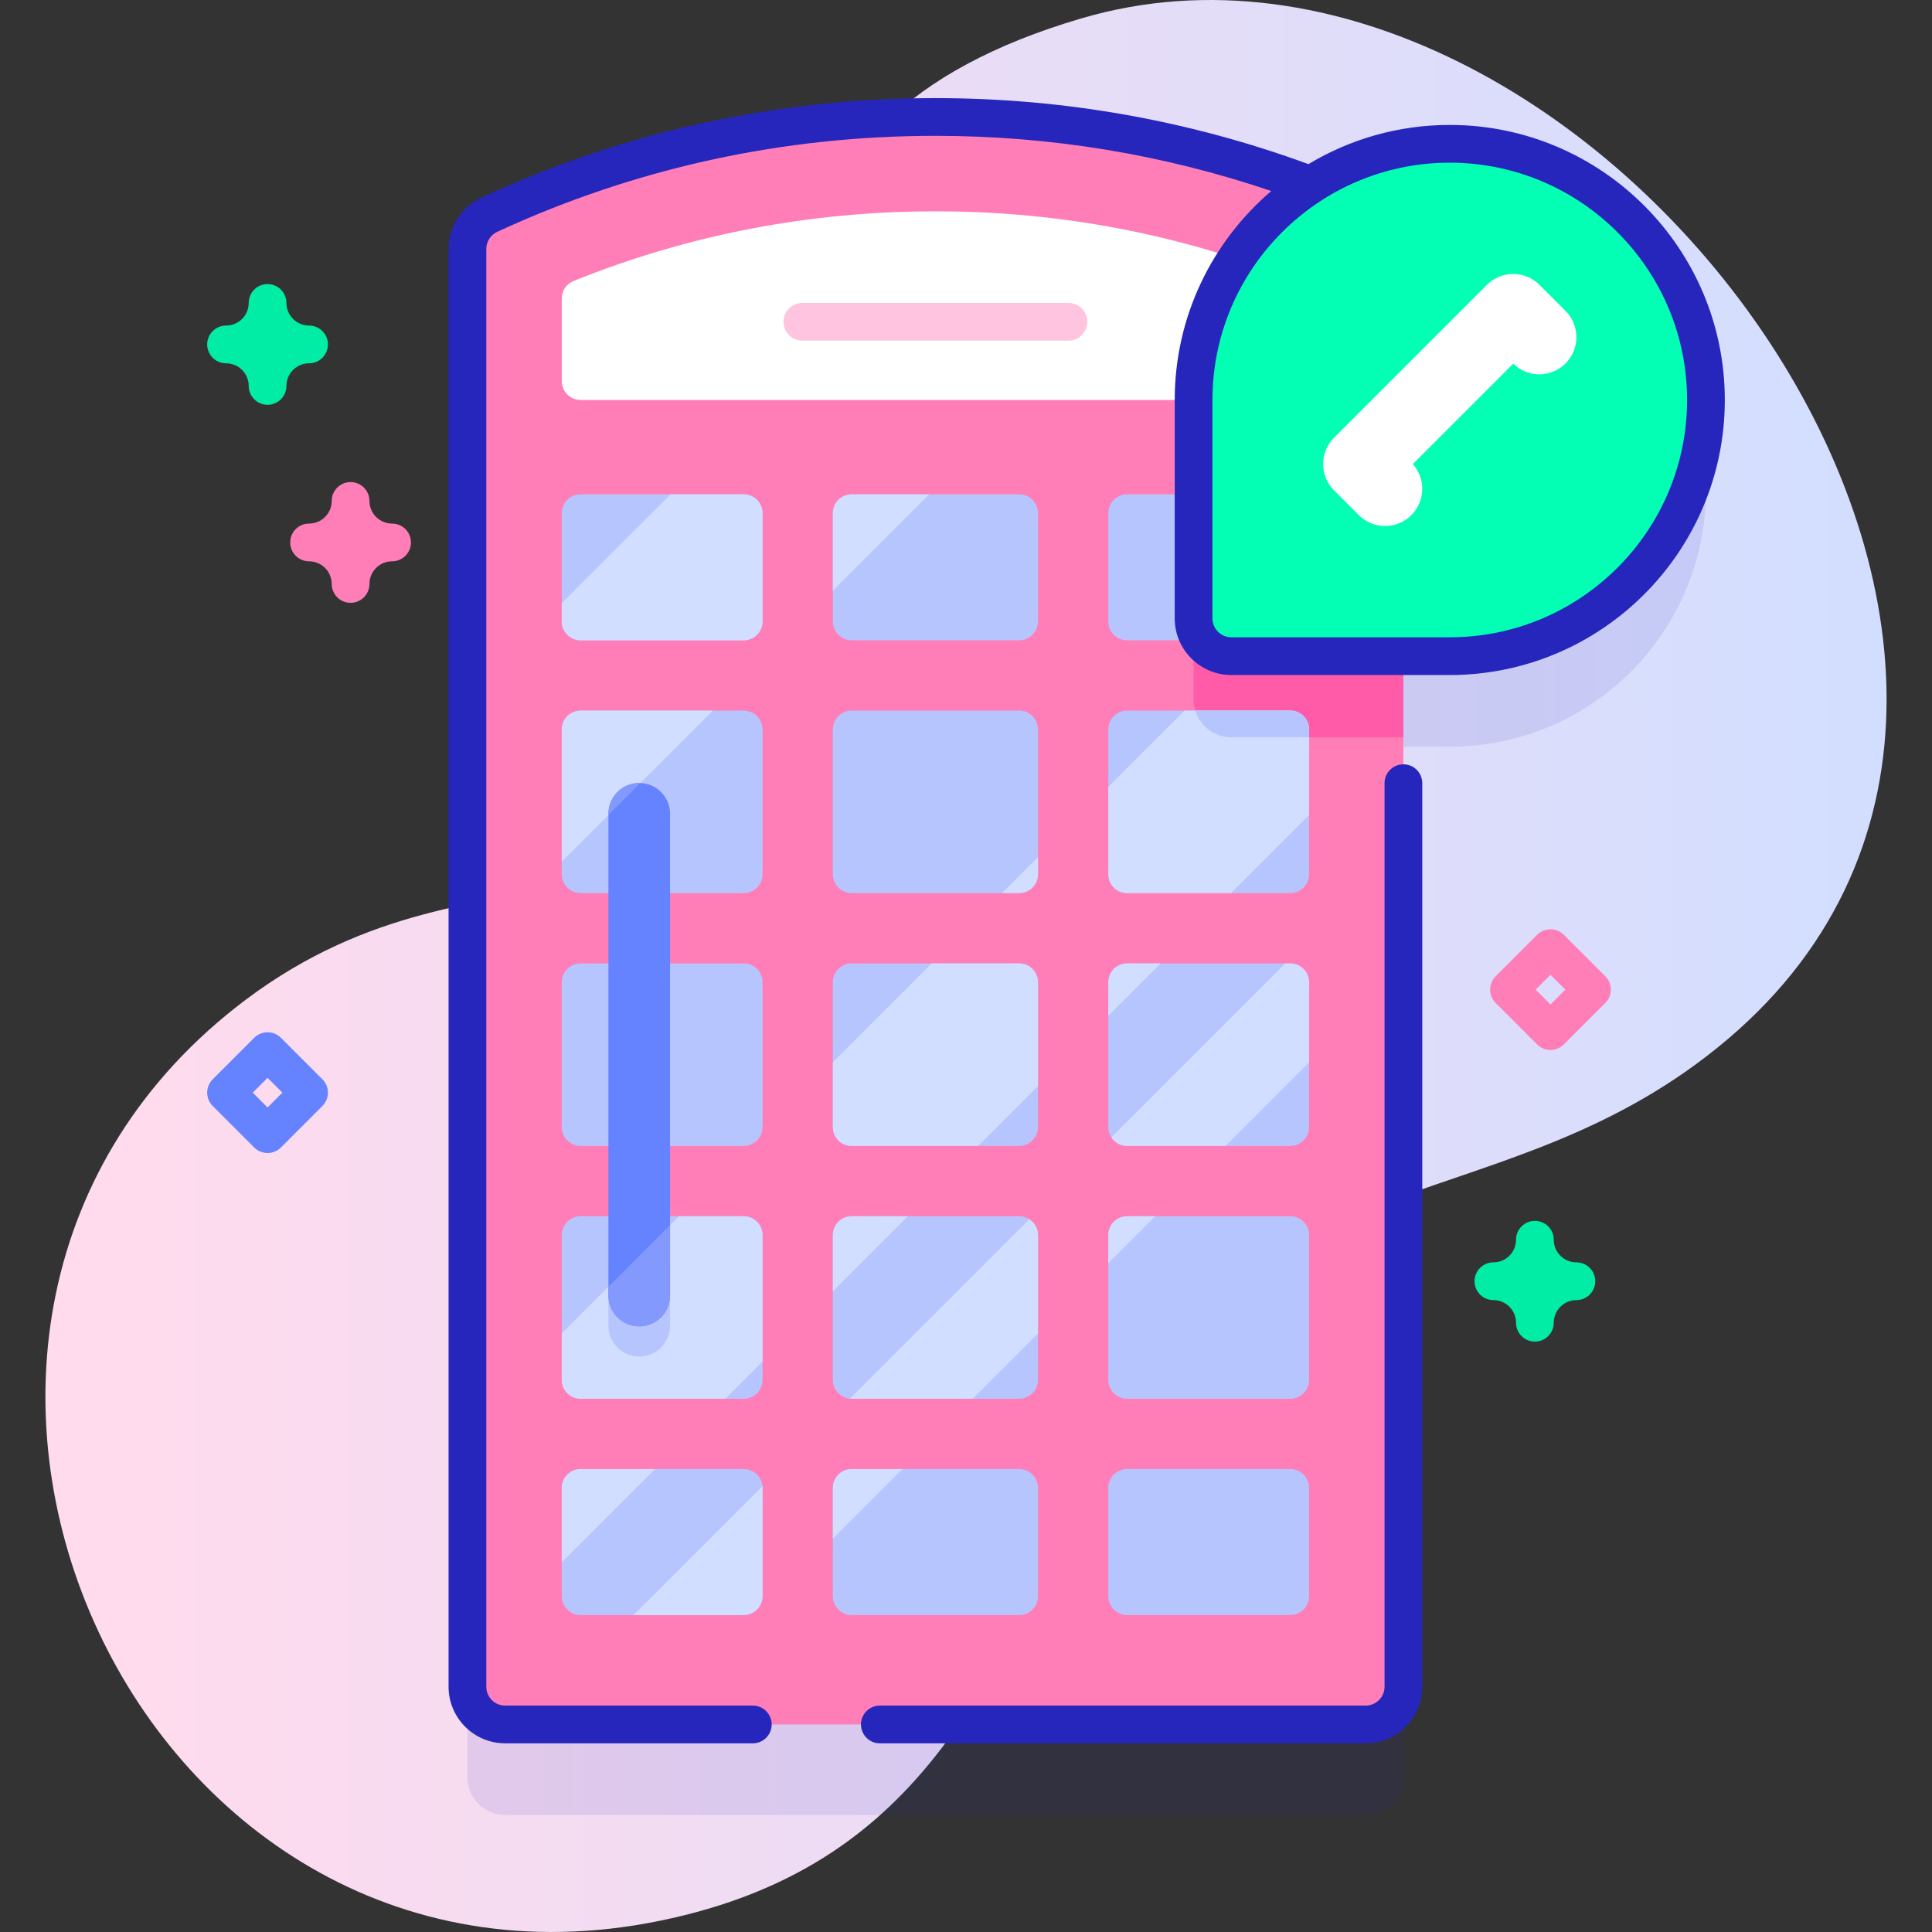 <?xml version="1.0" encoding="iso-8859-1"?>
<!-- Generator: Adobe Illustrator 23.0.3, SVG Export Plug-In . SVG Version: 6.00 Build 0)  -->
<svg version="1.1" id="Capa_1" xmlns="http://www.w3.org/2000/svg" xmlns:xlink="http://www.w3.org/1999/xlink" x="0px" y="0px"
	 viewBox="0 0 512 512" style="enable-background:new 0 0 512 512;" xml:space="preserve">
<rect x="0" y="0" width="512" height="512" fill="#333333" stroke="none"/>
<g>
	<g>
		<g>
			<linearGradient id="SVGID_1_" gradientUnits="userSpaceOnUse" x1="12.034" y1="256" x2="499.966" y2="256">
				<stop  offset="0.049" style="stop-color:#FFDBED"/>
				<stop  offset="0.999" style="stop-color:#D2DEFF"/>
			</linearGradient>
			<path style="fill:url(#SVGID_1_);" d="M286.593,4.867c-94.351,27.746-75.427,93.585-85.98,166.539
				c-13.171,91.052-70.095,44.365-135.496,93.537c-113.054,85.001-30.931,272.636,109.468,244.14
				c74.552-15.131,89.786-70.095,120.193-128.824C334.111,304.287,399.336,325,457.844,275.403
				C576.499,174.821,420.441-34.494,286.593,4.867z"/>
		</g>
		<g>
			<g>
				<path style="opacity:0.1;fill:#2626BC;" d="M384.203,62.11c-13.616,0-26.285,4.023-36.913,10.925
					C316.372,61.393,282.883,55,247.896,55c-42.21,0-82.25,9.28-118.21,25.89c-3.54,1.64-5.81,5.19-5.81,9.09V471
					c0,5.52,4.48,10,10,10h228.04c5.52,0,10-4.48,10-10V197.89h12.287c37.494,0,67.89-30.395,67.89-67.89v0
					C452.092,92.506,421.697,62.11,384.203,62.11z"/>
				<g>
					<g>
						<path style="fill:#FF7EB8;" d="M371.916,65.98V447c0,5.52-4.48,10-10,10h-228.04c-5.52,0-10-4.48-10-10V65.98
							c0-3.9,2.27-7.45,5.81-9.09c35.96-16.61,76-25.89,118.21-25.89s82.25,9.28,118.21,25.89
							C369.646,58.53,371.916,62.08,371.916,65.98z"/>
						<g>
							<g>
								<path style="fill:#FF5BA8;" d="M371.916,139.4v55.98h-45.6c-5.53,0-10-4.47-10-10V139.4H371.916z"/>
							</g>
						</g>
						<path style="fill:#FFFFFF;" d="M346.916,101V79.108c0-2.03-1.223-3.874-3.105-4.633C313.4,62.207,281.219,56,247.896,56
							s-65.504,6.207-95.915,18.475c-1.883,0.76-3.105,2.603-3.105,4.633V101c0,2.761,2.239,5,5,5h188.04
							C344.677,106,346.916,103.761,346.916,101z"/>
						<g>
							<path style="fill:#B7C5FF;" d="M202.081,365.685v-38.37c0-2.761-2.239-5-5-5h-43.205c-2.761,0-5,2.239-5,5v38.37
								c0,2.761,2.239,5,5,5h43.205C199.842,370.685,202.081,368.446,202.081,365.685z"/>
							<path style="fill:#B7C5FF;" d="M270.081,255.315h-44.37c-2.761,0-5,2.239-5,5v38.37c0,2.761,2.239,5,5,5h44.37
								c2.761,0,5-2.239,5-5v-38.37C275.081,257.554,272.842,255.315,270.081,255.315z"/>
							<path style="fill:#B7C5FF;" d="M225.711,370.685h44.37c2.761,0,5-2.239,5-5v-38.37c0-2.761-2.239-5-5-5h-44.37
								c-2.761,0-5,2.239-5,5v38.37C220.711,368.446,222.949,370.685,225.711,370.685z"/>
							<path style="fill:#B7C5FF;" d="M270.081,188.315h-44.37c-2.761,0-5,2.239-5,5v38.37c0,2.761,2.239,5,5,5h44.37
								c2.761,0,5-2.239,5-5v-38.37C275.081,190.554,272.842,188.315,270.081,188.315z"/>
							<path style="fill:#B7C5FF;" d="M298.711,169.685h43.205c2.761,0,5-2.239,5-5V136c0-2.761-2.239-5-5-5h-43.205
								c-2.761,0-5,2.239-5,5v28.685C293.711,167.446,295.949,169.685,298.711,169.685z"/>
							<path style="fill:#B7C5FF;" d="M202.076,193.32v38.36c0,2.77-2.23,5-5,5h-43.2c-2.76,0-5-2.23-5-5v-38.36c0-2.77,2.24-5,5-5
								h43.2C199.846,188.32,202.076,190.55,202.076,193.32z"/>
							<path style="fill:#B7C5FF;" d="M202.081,298.685v-38.37c0-2.761-2.239-5-5-5h-43.205c-2.761,0-5,2.239-5,5v38.37
								c0,2.761,2.239,5,5,5h43.205C199.842,303.685,202.081,301.446,202.081,298.685z"/>
							<path style="fill:#B7C5FF;" d="M293.711,260.315v38.37c0,2.761,2.239,5,5,5h43.205c2.761,0,5-2.239,5-5v-38.37
								c0-2.761-2.239-5-5-5h-43.205C295.949,255.315,293.711,257.554,293.711,260.315z"/>
							<path style="fill:#B7C5FF;" d="M275.081,423v-28.685c0-2.761-2.239-5-5-5h-44.37c-2.761,0-5,2.239-5,5V423
								c0,2.761,2.239,5,5,5h44.37C272.842,428,275.081,425.761,275.081,423z"/>
							<path style="fill:#B7C5FF;" d="M197.081,389.315h-43.205c-2.761,0-5,2.239-5,5V423c0,2.761,2.239,5,5,5h43.205
								c2.761,0,5-2.239,5-5v-28.685C202.081,391.554,199.842,389.315,197.081,389.315z"/>
							<path style="fill:#B7C5FF;" d="M293.711,394.315V423c0,2.761,2.239,5,5,5h43.205c2.761,0,5-2.239,5-5v-28.685
								c0-2.761-2.239-5-5-5h-43.205C295.949,389.315,293.711,391.554,293.711,394.315z"/>
							<path style="fill:#B7C5FF;" d="M202.081,164.685V136c0-2.761-2.239-5-5-5h-43.205c-2.761,0-5,2.239-5,5v28.685
								c0,2.761,2.239,5,5,5h43.205C199.842,169.685,202.081,167.446,202.081,164.685z"/>
							<path style="fill:#D2DEFF;" d="M197.081,131h-19.383l-28.822,28.822v4.863c0,2.761,2.239,5,5,5h43.205c2.761,0,5-2.239,5-5
								V136C202.081,133.239,199.842,131,197.081,131z"/>
							<path style="fill:#B7C5FF;" d="M275.076,136v28.68c0,2.77-2.23,5-5,5h-44.36c-2.77,0-5-2.23-5-5V136c0-2.76,2.23-5,5-5h44.36
								C272.846,131,275.076,133.24,275.076,136z"/>
							<path style="fill:#B7C5FF;" d="M341.916,322.315h-43.205c-2.761,0-5,2.239-5,5v38.37c0,2.761,2.239,5,5,5h43.205
								c2.761,0,5-2.239,5-5v-38.37C346.916,324.554,344.677,322.315,341.916,322.315z"/>
							<path style="fill:#B7C5FF;" d="M293.711,193.315v38.37c0,2.761,2.239,5,5,5h43.205c2.761,0,5-2.239,5-5v-38.37
								c0-2.761-2.239-5-5-5h-43.205C295.949,188.315,293.711,190.554,293.711,193.315z"/>
						</g>
						<g>
							<g>
								<path style="fill:#D2DEFF;" d="M346.916,155.32v9.36c0,2.77-2.24,5-5,5h-9.36L346.916,155.32z"/>
								<path style="fill:#D2DEFF;" d="M265.556,236.68l9.52-9.52v4.52c0,2.77-2.23,5-5,5H265.556z"/>
								<path style="fill:#D2DEFF;" d="M173.596,389.32l-24.72,24.72v-19.72c0-2.77,2.24-5,5-5H173.596z"/>
								<path style="fill:#D2DEFF;" d="M202.076,327.32v33.52l-9.84,9.84h-38.36c-2.76,0-5-2.23-5-5v-12.31l31.05-31.05h17.15
									C199.846,322.32,202.076,324.55,202.076,327.32z"/>
								<path style="fill:#B7C5FF;" d="M161.236,333.75v17.58c0,4.51,3.66,8.17,8.17,8.17s8.17-3.66,8.17-8.17v-17.58H161.236z"/>
								<path style="fill:#D2DEFF;" d="M240.596,322.32l-19.88,19.88v-14.88c0-2.77,2.23-5,5-5H240.596z"/>
								<path style="fill:#D2DEFF;" d="M275.076,260.32v27.52l-15.84,15.84h-33.52c-2.77,0-5-2.23-5-5v-17.15l26.2-26.21h23.16
									C272.846,255.32,275.076,257.55,275.076,260.32z"/>
								<path style="fill:#D2DEFF;" d="M307.596,255.32l-13.88,13.88v-8.88c0-2.77,2.23-5,5-5H307.596z"/>
								<path style="fill:#D2DEFF;" d="M346.916,193.32V216l-20.68,20.68h-27.52c-2.77,0-5-2.23-5-5v-23.16l20.2-20.2h28
									C344.676,188.32,346.916,190.55,346.916,193.32z"/>
								<path style="fill:#D2DEFF;" d="M202.046,393.85c0.02,0.15,0.03,0.31,0.03,0.47V423c0,2.76-2.23,5-5,5h-29.18L202.046,393.85
									z"/>
								<path style="fill:#D2DEFF;" d="M225.716,389.32h13.44l-18.44,18.44v-13.44C220.716,391.55,222.946,389.32,225.716,389.32z"
									/>
								<path style="fill:#D2DEFF;" d="M275.076,327.32v26.08l-17.28,17.28h-32.08c-0.16,0-0.32-0.01-0.47-0.03l47.54-47.54
									C274.166,324,275.076,325.55,275.076,327.32z"/>
								<path style="fill:#D2DEFF;" d="M306.156,322.32l-12.44,12.44v-7.44c0-2.77,2.23-5,5-5H306.156z"/>
								<path style="fill:#D2DEFF;" d="M346.916,260.32v21.24l-22.12,22.12h-26.08c-1.77,0-3.32-0.91-4.21-2.29l46.07-46.07h1.34
									C344.676,255.32,346.916,257.55,346.916,260.32z"/>
							</g>
						</g>
						<path style="fill:#D2DEFF;" d="M153.876,188.32h35.03l-40.03,40.03v-35.03C148.876,190.55,151.116,188.32,153.876,188.32z"/>
						<path style="fill:#D2DEFF;" d="M246.226,131l-25.51,25.51V136c0-2.76,2.23-5,5-5H246.226z"/>
						<path style="fill:#6583FE;" d="M177.576,215.67v127.66c0,4.51-3.66,8.17-8.17,8.17s-8.17-3.66-8.17-8.17V215.67
							c0-4.51,3.66-8.17,8.17-8.17c2.25,0,4.3,0.92,5.78,2.39C176.656,211.37,177.576,213.42,177.576,215.67z"/>
						<path style="fill:#8399FE;" d="M177.576,324.67v18.66c0,4.51-3.66,8.17-8.17,8.17s-8.17-3.66-8.17-8.17v-2.32L177.576,324.67z
							"/>
						<path style="fill:#8399FE;" d="M169.716,207.51l-8.48,8.48v-0.32c0-4.51,3.66-8.17,8.17-8.17
							C169.506,207.5,169.616,207.5,169.716,207.51z"/>
					</g>
					<g>
						<g>
							<path style="fill:#02FFB3;" d="M326.313,173.89h57.89c37.494,0,67.89-30.395,67.89-67.89v0
								c0-37.494-30.395-67.89-67.89-67.89l0,0c-37.494,0-67.89,30.395-67.89,67.89v57.89
								C316.313,169.413,320.79,173.89,326.313,173.89z"/>
						</g>
					</g>
					<path style="fill:#FFFFFF;" d="M367.061,139.396c-2.521,0-5.042-0.962-6.966-2.885l-6.568-6.568
						c-3.847-3.847-3.847-10.085,0-13.932l40.523-40.523c3.848-3.846,10.084-3.846,13.932,0l6.896,6.896
						c3.847,3.847,3.847,10.085,0,13.932c-3.824,3.823-10.009,3.849-13.862,0.069l-26.602,26.603
						c3.456,3.868,3.327,9.809-0.387,13.522C372.103,138.434,369.583,139.396,367.061,139.396z"/>
					<g>
						<g>
							<path style="fill:#B7C5FF;" d="M346.916,193.32v2.06h-20.6c-4.5,0-8.31-2.97-9.56-7.06h25.16
								C344.676,188.32,346.916,190.55,346.916,193.32z"/>
						</g>
					</g>
				</g>
				<path style="fill:#01ECA5;" d="M70.907,107.279c-2.762,0-5-2.239-5-5c0-3.309-2.691-6-6-6c-2.762,0-5-2.239-5-5s2.238-5,5-5
					c3.309,0,6-2.691,6-6c0-2.761,2.238-5,5-5s5,2.239,5,5c0,3.309,2.691,6,6,6c2.762,0,5,2.239,5,5s-2.238,5-5,5
					c-3.309,0-6,2.691-6,6C75.907,105.041,73.669,107.279,70.907,107.279z"/>
				<path style="fill:#01ECA5;" d="M406.764,355.54c-2.762,0-5-2.239-5-5c0-3.309-2.691-6-6-6c-2.762,0-5-2.239-5-5s2.238-5,5-5
					c3.309,0,6-2.691,6-6c0-2.761,2.238-5,5-5s5,2.239,5,5c0,3.309,2.691,6,6,6c2.762,0,5,2.239,5,5s-2.238,5-5,5
					c-3.309,0-6,2.691-6,6C411.764,353.301,409.525,355.54,406.764,355.54z"/>
				<path style="fill:#FF7EB8;" d="M92.907,159.755c-2.762,0-5-2.239-5-5c0-3.309-2.691-6-6-6c-2.762,0-5-2.239-5-5s2.238-5,5-5
					c3.309,0,6-2.691,6-6c0-2.761,2.238-5,5-5s5,2.239,5,5c0,3.309,2.691,6,6,6c2.762,0,5,2.239,5,5s-2.238,5-5,5
					c-3.309,0-6,2.691-6,6C97.907,157.516,95.669,159.755,92.907,159.755z"/>
				<path style="fill:#6583FE;" d="M70.907,305.559c-1.279,0-2.56-0.488-3.535-1.464l-11-11c-1.953-1.953-1.953-5.119,0-7.071l11-11
					c1.951-1.952,5.119-1.952,7.07,0l11,11c1.953,1.953,1.953,5.119,0,7.071l-11,11C73.467,305.07,72.187,305.559,70.907,305.559z
					 M66.979,289.559l3.929,3.929l3.929-3.929l-3.929-3.929L66.979,289.559z"/>
				<path style="fill:#FF7EB8;" d="M410.896,278.26c-1.279,0-2.56-0.488-3.535-1.464l-11-11c-1.953-1.953-1.953-5.119,0-7.071l11-11
					c1.951-1.952,5.119-1.952,7.07,0l11,11c1.953,1.953,1.953,5.119,0,7.071l-11,11C413.455,277.772,412.175,278.26,410.896,278.26z
					 M406.967,262.26l3.929,3.929l3.929-3.929l-3.929-3.929L406.967,262.26z"/>
			</g>
			<g>
				<path style="fill:#FFC4DF;" d="M283.155,90.279h-70.52c-2.762,0-5-2.239-5-5s2.238-5,5-5h70.52c2.762,0,5,2.239,5,5
					S285.917,90.279,283.155,90.279z"/>
			</g>
		</g>
	</g>
	<path style="fill:#2626BC;" d="M361.916,462c8.271,0,15-6.729,15-15V207.55c0-2.761-2.238-5-5-5s-5,2.239-5,5V447
		c0,2.757-2.243,5-5,5H233.164c-2.762,0-5,2.239-5,5s2.238,5,5,5H361.916z"/>
	<path style="fill:#2626BC;" d="M384.203,33.11c-13.687,0-26.5,3.798-37.453,10.387C315.124,31.896,281.879,26,247.896,26
		c-41.979,0-82.455,8.866-120.306,26.353c-5.294,2.446-8.715,7.795-8.715,13.629V447c0,8.271,6.729,15,15,15h65.628
		c2.762,0,5-2.239,5-5s-2.238-5-5-5h-65.628c-2.757,0-5-2.243-5-5V65.981c0-1.948,1.142-3.734,2.908-4.551
		C168.311,44.556,207.376,36,247.896,36c30.513,0,60.404,4.926,88.994,14.622C321.252,64.001,311.313,83.856,311.313,106v57.89
		c0,8.271,6.729,15,15,15h57.89c40.191,0,72.89-32.698,72.89-72.89S424.395,33.11,384.203,33.11z M384.203,168.89h-57.89
		c-2.757,0-5-2.243-5-5V106c0-34.677,28.212-62.89,62.89-62.89s62.89,28.212,62.89,62.89S418.881,168.89,384.203,168.89z"/>
</g>
<g>
</g>
<g>
</g>
<g>
</g>
<g>
</g>
<g>
</g>
<g>
</g>
<g>
</g>
<g>
</g>
<g>
</g>
<g>
</g>
<g>
</g>
<g>
</g>
<g>
</g>
<g>
</g>
<g>
</g>
</svg>
